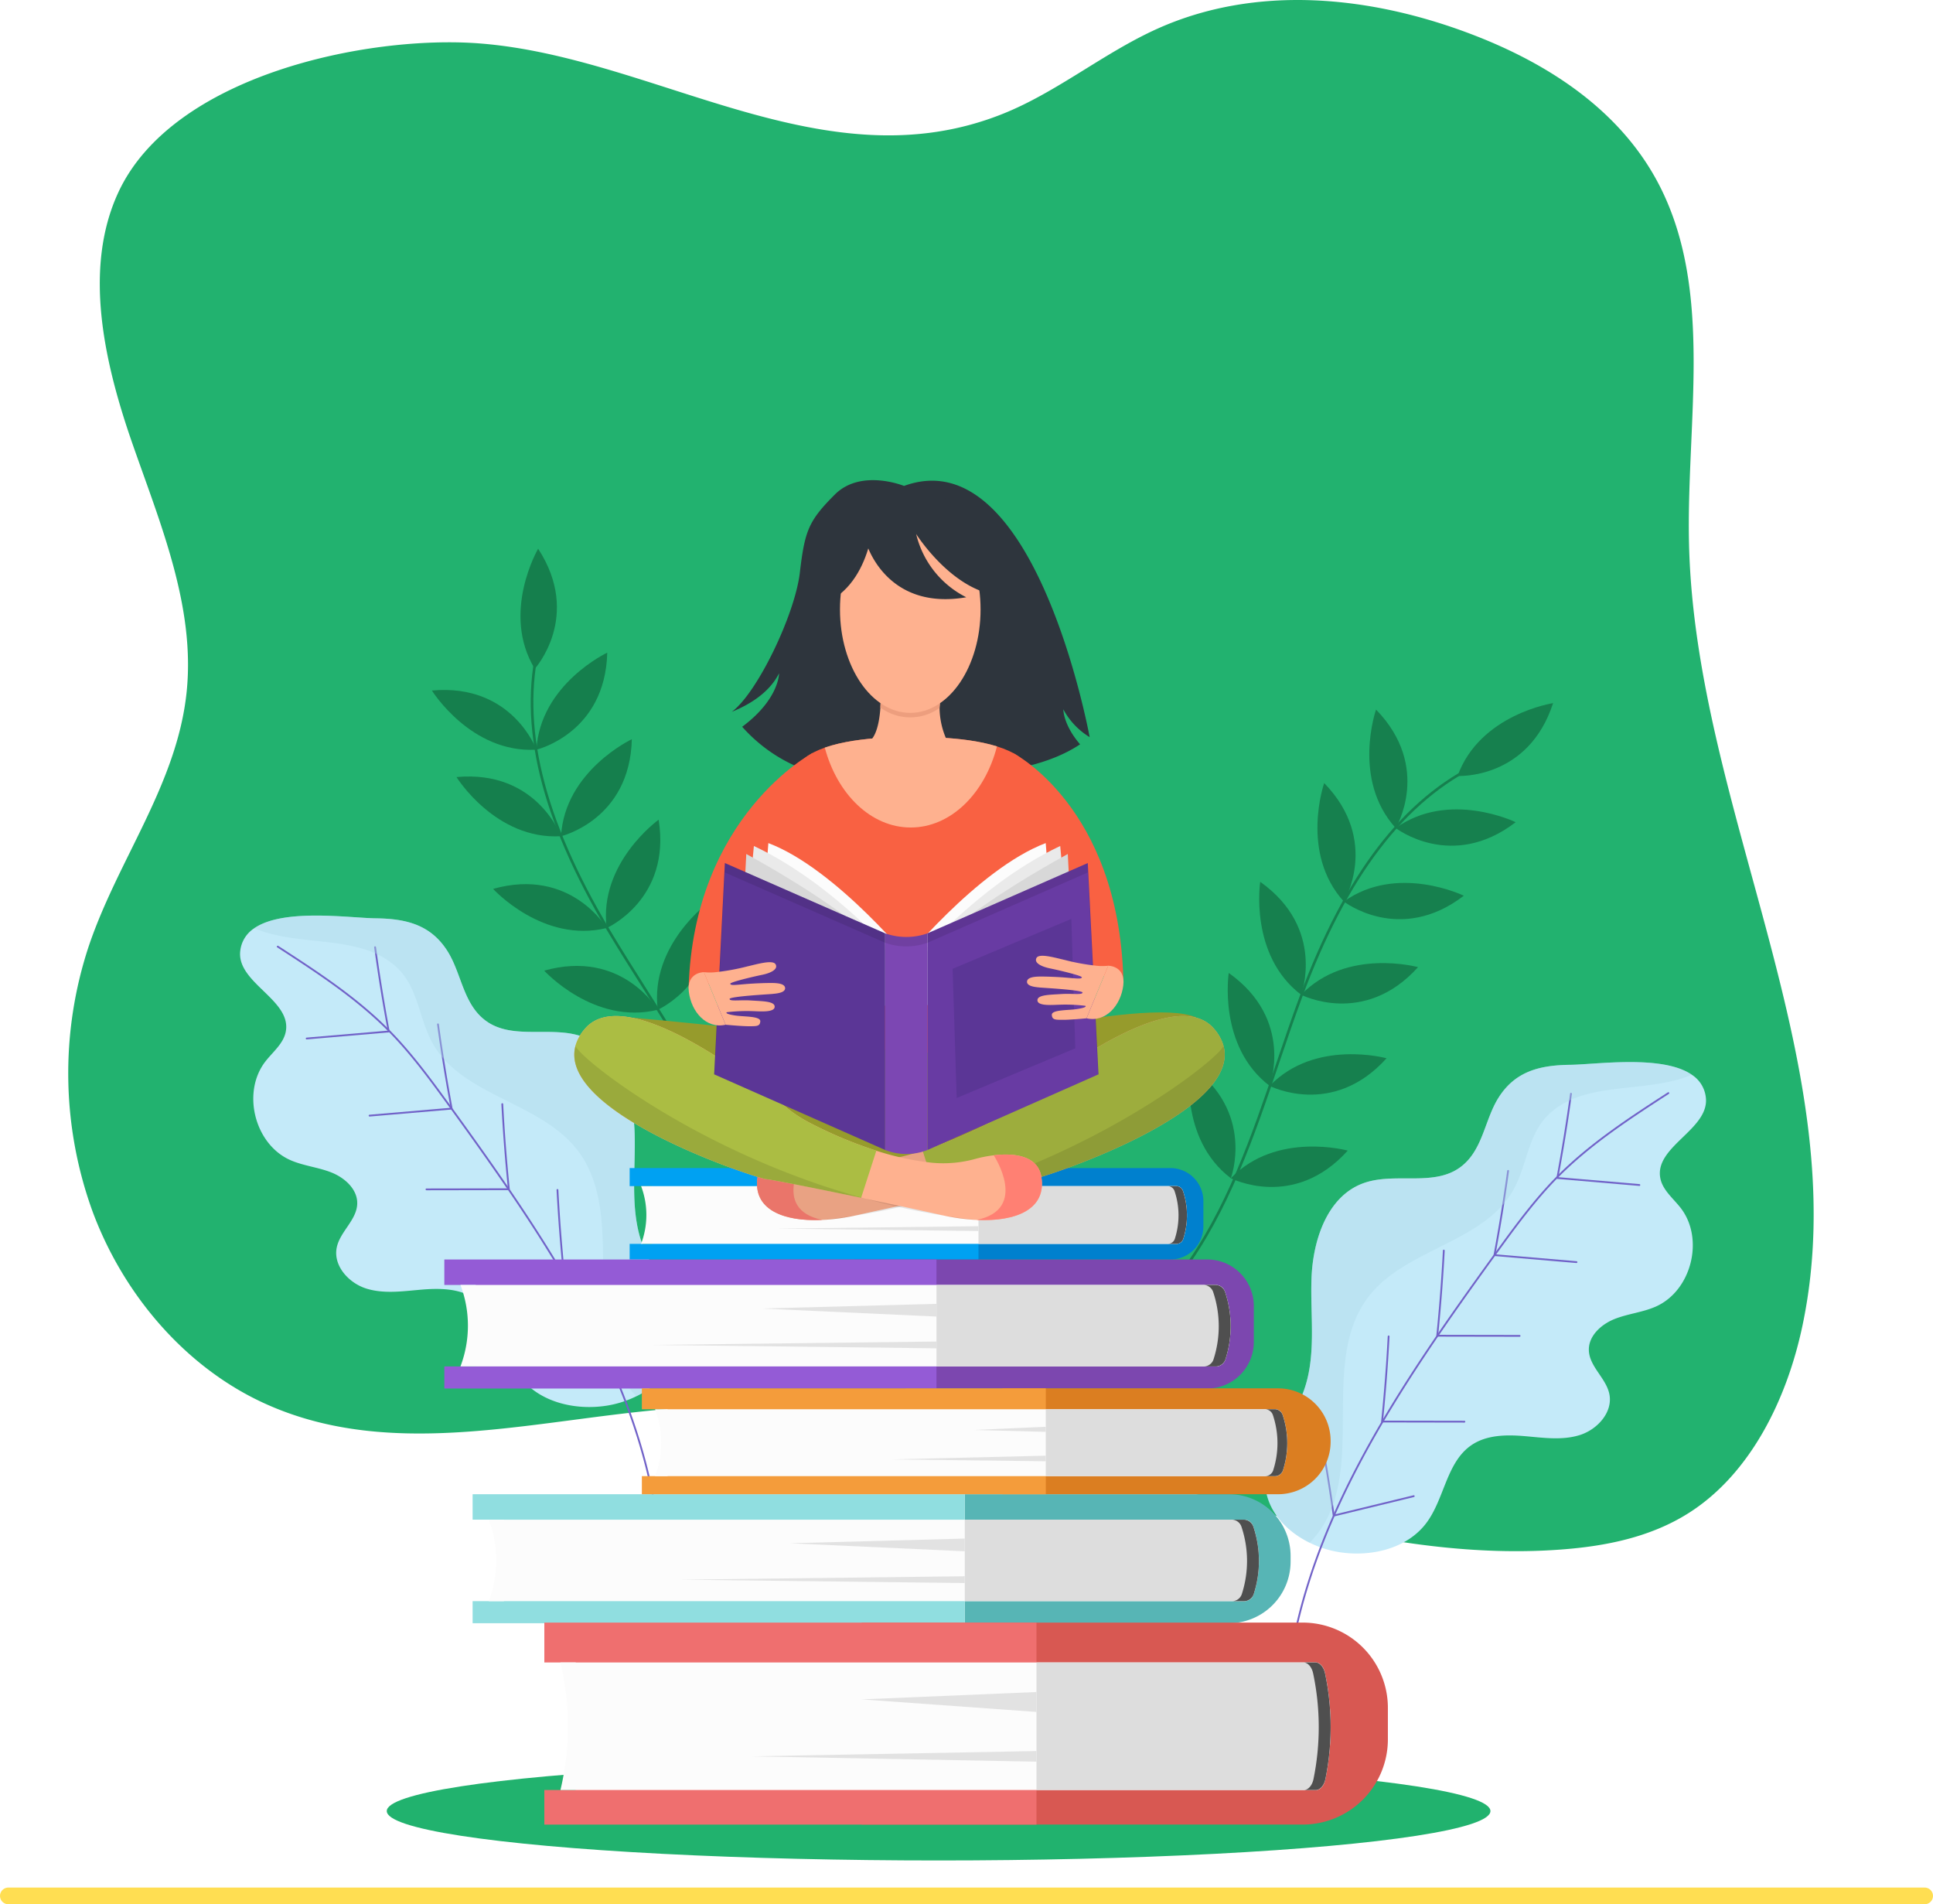 <svg xmlns="http://www.w3.org/2000/svg" width="463" height="456.023" viewBox="0 0 463 456.023">
  <g id="Grupo_14234" data-name="Grupo 14234" transform="translate(-706 -87.803)">
    <path id="Trazado_3185" data-name="Trazado 3185" d="M-9671.922,2850.831h459" transform="translate(10379.922 -2309.004)" fill="none" stroke="#ffde52" stroke-linecap="round" stroke-width="4"/>
    <g id="Grupo_11865" data-name="Grupo 11865" transform="translate(681.397 54.425)">
      <g id="BACKGROUND" transform="translate(-3.993 -4)">
        <path id="Trazado_3230" data-name="Trazado 3230" d="M56.924,83.481c-8.428,18.226-3.4,40.6,3.32,59.931S75.411,182.618,73.3,203.077c-2.281,22.115-16.41,40.054-23.424,60.82a96.839,96.839,0,0,0,.961,63.789c7.562,20.2,22.419,37.043,40.535,45.5,31.865,14.88,67.677,3.321,101.965,1.275,33.278-1.986,66.559,5.287,99.037,14.3,36.29,10.068,73,22.46,110.147,19.693,10.687-.8,21.526-2.949,30.76-8.87,14.412-9.241,23.269-26.754,27.073-44.853,12.962-61.678-25.611-123.3-27.189-186.855-.719-28.975,5.92-60.11-6.837-85.569-9.217-18.4-26.9-29.64-44.736-36.522C357.007,36.3,329.43,33.539,305.568,44.37c-12.649,5.741-23.808,15.055-36.661,20.222-42.843,17.223-83.193-13.561-125.469-16.816C116.8,45.725,69.959,55.292,56.924,83.481Z" fill="#22b26f" opacity="0.996"/>
      </g>
      <g id="OBJECTS">
        <g id="Grupo_11864" data-name="Grupo 11864">
          <g id="Grupo_11846" data-name="Grupo 11846">
            <g id="Grupo_11824" data-name="Grupo 11824">
              <path id="Trazado_3231" data-name="Trazado 3231" d="M176.607,304.579c.309,9.235-1.287,18.858,2.1,27.457,2.864,7.283,9.2,13.577,8.98,21.4-.175,6.333-4.811,11.436-10.634,14.3a25.023,25.023,0,0,1-7.061,2.257c-7.625,1.214-16.264-.807-20.9-6.978-4.355-5.806-4.785-14.5-10.761-18.615-3.641-2.507-8.4-2.556-12.8-2.182s-8.948,1.062-13.169-.255-7.973-5.454-7.111-9.792c.766-3.839,4.795-6.6,4.916-10.514.106-3.447-2.958-6.214-6.161-7.49s-6.732-1.587-9.88-2.982c-8.558-3.8-11.682-16.263-5.929-23.644,1.795-2.3,4.33-4.273,4.861-7.143,1.414-7.621-11.907-11.69-10.9-19.374A7.429,7.429,0,0,1,85.5,255.67c7.023-4.842,22.914-2.451,29.1-2.377,7.247.088,13.185,1.489,17.223,7.916,3.4,5.423,3.736,12.832,9.351,16.764,6.447,4.516,15.619.986,23.014,3.682C172.866,284.819,176.3,295.347,176.607,304.579Z" fill="#c4eaf9"/>
              <g id="Grupo_11818" data-name="Grupo 11818">
                <path id="Trazado_3232" data-name="Trazado 3232" d="M182.171,398.4l-.029.006a.215.215,0,0,1-.244-.183c-5.172-36.075-25.637-66.622-49.853-99.979-4.205-5.793-8.972-12.359-14.466-17.917-7.848-7.939-17.365-14.108-26.569-20.074a.216.216,0,1,1,.235-.363c9.223,5.979,18.761,12.161,26.641,20.134,5.517,5.581,10.294,12.161,14.509,17.966,24.25,33.4,44.745,64,49.93,100.172A.216.216,0,0,1,182.171,398.4Z" fill="#7162c8"/>
              </g>
              <g id="Grupo_11819" data-name="Grupo 11819">
                <path id="Trazado_3233" data-name="Trazado 3233" d="M117.777,280.6a.141.141,0,0,1-.041.007l-19.657,1.682a.215.215,0,1,1-.037-.429l19.42-1.662c-1.237-6.6-2.324-13.309-3.23-19.952a.219.219,0,0,1,.185-.243.216.216,0,0,1,.243.185c.916,6.714,2.016,13.5,3.27,20.164a.218.218,0,0,1-.04.171A.216.216,0,0,1,117.777,280.6Z" fill="#7162c8"/>
              </g>
              <g id="Grupo_11820" data-name="Grupo 11820">
                <path id="Trazado_3234" data-name="Trazado 3234" d="M132.843,299.07a.2.2,0,0,1-.041.008l-19.657,1.681a.215.215,0,1,1-.037-.429l19.419-1.662c-1.235-6.591-2.321-13.3-3.229-19.951a.219.219,0,0,1,.185-.244.216.216,0,0,1,.243.185c.917,6.721,2.017,13.506,3.27,20.165a.218.218,0,0,1-.041.171A.211.211,0,0,1,132.843,299.07Z" fill="#7162c8"/>
              </g>
              <g id="Grupo_11821" data-name="Grupo 11821">
                <path id="Trazado_3235" data-name="Trazado 3235" d="M146.547,318.377a.234.234,0,0,1-.059.008l-19.73.036a.216.216,0,1,1,0-.432l19.49-.035c-.682-6.678-1.2-13.456-1.553-20.152a.216.216,0,0,1,.432-.022c.352,6.768.882,13.62,1.575,20.367a.221.221,0,0,1-.054.167A.225.225,0,0,1,146.547,318.377Z" fill="#7162c8"/>
              </g>
              <g id="Grupo_11822" data-name="Grupo 11822">
                <path id="Trazado_3236" data-name="Trazado 3236" d="M159.763,338.927a.2.2,0,0,1-.059.009l-19.729.036a.216.216,0,1,1,0-.433l19.49-.034c-.681-6.678-1.2-13.456-1.553-20.152a.216.216,0,0,1,.432-.022c.353,6.767.882,13.62,1.575,20.367a.219.219,0,0,1-.054.166A.209.209,0,0,1,159.763,338.927Z" fill="#7162c8"/>
              </g>
              <g id="Grupo_11823" data-name="Grupo 11823">
                <path id="Trazado_3237" data-name="Trazado 3237" d="M171.345,361.458a.216.216,0,0,1-.11,0L152.064,356.8a.216.216,0,0,1,.1-.42l18.939,4.6c.925-6.643,2.03-13.352,3.284-19.942a.216.216,0,1,1,.424.08c-1.267,6.662-2.382,13.445-3.313,20.158a.214.214,0,0,1-.092.149A.225.225,0,0,1,171.345,361.458Z" fill="#7162c8"/>
              </g>
              <path id="Trazado_3238" data-name="Trazado 3238" d="M176.607,304.579c.309,9.235-1.287,18.858,2.1,27.457,2.864,7.283,9.2,13.577,8.98,21.4-.175,6.333-4.811,11.436-10.634,14.3A20.516,20.516,0,0,1,175.488,366c-12.488-15.544-.405-41.472-12.607-57.241-8.915-11.517-27.628-12.863-34.688-25.6-3.114-5.613-3.446-12.776-7.87-17.426-8.58-9.022-23.693-5.3-34.821-10.057,7.023-4.842,22.914-2.451,29.1-2.377,7.247.088,13.185,1.489,17.223,7.916,3.4,5.423,3.736,12.832,9.351,16.764,6.447,4.516,15.619.986,23.014,3.682C172.866,284.819,176.3,295.347,176.607,304.579Z" fill="#acdbea" opacity="0.4"/>
            </g>
            <g id="Grupo_11831" data-name="Grupo 11831">
              <path id="Trazado_3239" data-name="Trazado 3239" d="M338.734,339.661c-.31,9.236,1.286,18.858-2.1,27.457-2.864,7.283-9.2,13.577-8.98,21.4.174,6.333,4.81,11.435,10.634,14.3a24.981,24.981,0,0,0,7.061,2.257c7.625,1.214,16.264-.807,20.9-6.978,4.355-5.806,4.784-14.5,10.761-18.615,3.64-2.507,8.4-2.556,12.8-2.182s8.948,1.062,13.169-.255,7.972-5.454,7.111-9.792c-.767-3.839-4.8-6.6-4.917-10.513-.105-3.448,2.958-6.215,6.161-7.49s6.733-1.588,9.88-2.983c8.559-3.8,11.683-16.263,5.929-23.644-1.794-2.3-4.329-4.273-4.861-7.142-1.413-7.622,11.907-11.691,10.9-19.375a7.423,7.423,0,0,0-3.351-5.355c-7.023-4.842-22.913-2.451-29.1-2.377-7.247.088-13.185,1.489-17.223,7.916-3.4,5.423-3.736,12.832-9.352,16.764-6.447,4.516-15.619.987-23.014,3.682C342.474,319.9,339.038,330.429,338.734,339.661Z" fill="#c4eaf9"/>
              <g id="Grupo_11825" data-name="Grupo 11825">
                <path id="Trazado_3240" data-name="Trazado 3240" d="M333.169,433.481l.029.006a.216.216,0,0,0,.245-.183c5.171-36.075,25.637-66.622,49.852-99.979,4.206-5.793,8.973-12.358,14.466-17.917,7.848-7.939,17.366-14.108,26.57-20.074a.216.216,0,0,0-.235-.363c-9.224,5.979-18.761,12.161-26.642,20.134-5.517,5.581-10.294,12.161-14.508,17.967-24.25,33.4-44.745,64-49.93,100.171A.215.215,0,0,0,333.169,433.481Z" fill="#7162c8"/>
              </g>
              <g id="Grupo_11826" data-name="Grupo 11826">
                <path id="Trazado_3241" data-name="Trazado 3241" d="M397.563,315.685a.2.2,0,0,0,.041.008l19.658,1.682a.216.216,0,0,0,.037-.43l-19.42-1.662c1.237-6.6,2.323-13.309,3.229-19.952a.219.219,0,0,0-.185-.243.216.216,0,0,0-.243.185c-.916,6.714-2.016,13.5-3.269,20.165a.216.216,0,0,0,.152.247Z" fill="#7162c8"/>
              </g>
              <g id="Grupo_11827" data-name="Grupo 11827">
                <path id="Trazado_3242" data-name="Trazado 3242" d="M382.5,334.153a.186.186,0,0,0,.041.007l19.657,1.682a.216.216,0,0,0,.037-.43l-19.42-1.662c1.236-6.591,2.322-13.3,3.23-19.951a.217.217,0,0,0-.429-.059c-.917,6.721-2.017,13.506-3.269,20.165a.215.215,0,0,0,.153.248Z" fill="#7162c8"/>
              </g>
              <g id="Grupo_11828" data-name="Grupo 11828">
                <path id="Trazado_3243" data-name="Trazado 3243" d="M368.794,353.459a.2.2,0,0,0,.059.009l19.729.035a.216.216,0,1,0,0-.432l-19.491-.035c.682-6.678,1.2-13.456,1.553-20.151a.216.216,0,1,0-.431-.023c-.353,6.768-.882,13.62-1.576,20.368a.217.217,0,0,0,.156.229Z" fill="#7162c8"/>
              </g>
              <g id="Grupo_11829" data-name="Grupo 11829">
                <path id="Trazado_3244" data-name="Trazado 3244" d="M355.578,374.01a.233.233,0,0,0,.059.008l19.729.036a.216.216,0,0,0,0-.432l-19.491-.035c.682-6.678,1.2-13.456,1.553-20.152a.216.216,0,1,0-.431-.022c-.353,6.767-.883,13.62-1.576,20.367a.218.218,0,0,0,.055.167A.215.215,0,0,0,355.578,374.01Z" fill="#7162c8"/>
              </g>
              <g id="Grupo_11830" data-name="Grupo 11830">
                <path id="Trazado_3245" data-name="Trazado 3245" d="M343.995,396.54a.206.206,0,0,0,.11,0l19.172-4.657a.216.216,0,0,0,.159-.261.214.214,0,0,0-.261-.158l-18.94,4.6c-.925-6.644-2.029-13.352-3.284-19.943a.215.215,0,0,0-.252-.172.217.217,0,0,0-.172.253c1.268,6.662,2.383,13.444,3.314,20.158a.211.211,0,0,0,.092.148A.207.207,0,0,0,343.995,396.54Z" fill="#7162c8"/>
              </g>
              <path id="Trazado_3246" data-name="Trazado 3246" d="M338.734,339.661c-.31,9.236,1.286,18.858-2.1,27.457-2.864,7.283-9.2,13.577-8.98,21.4.174,6.333,4.81,11.435,10.634,14.3a20.526,20.526,0,0,0,1.562-1.741c12.487-15.543.4-41.472,12.606-57.241,8.916-11.517,27.629-12.863,34.689-25.6,3.114-5.613,3.446-12.776,7.87-17.426,8.579-9.022,23.693-5.3,34.82-10.057-7.023-4.842-22.913-2.451-29.1-2.377-7.247.088-13.185,1.489-17.223,7.916-3.4,5.423-3.736,12.832-9.352,16.764-6.447,4.516-15.619.987-23.014,3.682C342.474,319.9,339.038,330.429,338.734,339.661Z" fill="#acdbea" opacity="0.4"/>
            </g>
            <g id="Grupo_11838" data-name="Grupo 11838" opacity="0.5">
              <g id="Grupo_11832" data-name="Grupo 11832">
                <path id="Trazado_3247" data-name="Trazado 3247" d="M307.864,338.379l-.508-.377c11.015-14.837,17.105-32.791,23-50.156,1.77-5.215,3.6-10.607,5.533-15.829,10.823-29.223,24.881-47.568,42.98-56.084l.268.572c-17.94,8.442-31.893,26.672-42.655,55.732-1.931,5.213-3.759,10.6-5.527,15.812C325.044,305.46,318.938,323.463,307.864,338.379Z" fill="#0a4d2e"/>
              </g>
              <path id="Trazado_3248" data-name="Trazado 3248" d="M396.609,201.759s-17.55,2.661-22.883,17.439C373.726,219.2,390.64,220.166,396.609,201.759Z" fill="#0a4d2e"/>
              <g id="Grupo_11833" data-name="Grupo 11833">
                <path id="Trazado_3249" data-name="Trazado 3249" d="M354.2,203.3s-5.856,16.757,4.712,28.382C358.912,231.678,367.678,217.181,354.2,203.3Z" fill="#0a4d2e"/>
                <path id="Trazado_3250" data-name="Trazado 3250" d="M387.647,230.273s-15.968-7.75-28.735,1.4C358.912,231.678,372.3,242.059,387.647,230.273Z" fill="#0a4d2e"/>
              </g>
              <g id="Grupo_11834" data-name="Grupo 11834">
                <path id="Trazado_3251" data-name="Trazado 3251" d="M341.778,220.9s-5.856,16.757,4.712,28.382C346.49,249.283,355.257,234.786,341.778,220.9Z" fill="#0a4d2e"/>
                <path id="Trazado_3252" data-name="Trazado 3252" d="M375.226,247.878s-15.969-7.751-28.736,1.4C346.49,249.283,359.878,259.664,375.226,247.878Z" fill="#0a4d2e"/>
              </g>
              <g id="Grupo_11835" data-name="Grupo 11835">
                <path id="Trazado_3253" data-name="Trazado 3253" d="M326.457,244.554s-2.7,17.543,9.8,27.048C336.26,271.6,342.239,255.751,326.457,244.554Z" fill="#0a4d2e"/>
                <path id="Trazado_3254" data-name="Trazado 3254" d="M364.259,264.987s-17.113-4.713-28,6.615C336.26,271.6,351.316,279.371,364.259,264.987Z" fill="#0a4d2e"/>
              </g>
              <g id="Grupo_11836" data-name="Grupo 11836">
                <path id="Trazado_3255" data-name="Trazado 3255" d="M318.916,266.375s-2.7,17.543,9.8,27.048C328.719,293.423,334.7,277.572,318.916,266.375Z" fill="#0a4d2e"/>
                <path id="Trazado_3256" data-name="Trazado 3256" d="M356.718,286.807s-17.113-4.712-28,6.616C328.719,293.423,343.775,301.192,356.718,286.807Z" fill="#0a4d2e"/>
              </g>
              <g id="Grupo_11837" data-name="Grupo 11837">
                <path id="Trazado_3257" data-name="Trazado 3257" d="M309.619,288.488s-2.706,17.543,9.8,27.048C319.422,315.536,325.4,299.684,309.619,288.488Z" fill="#0a4d2e"/>
                <path id="Trazado_3258" data-name="Trazado 3258" d="M347.421,308.92s-17.114-4.712-28,6.616C319.422,315.536,334.477,323.3,347.421,308.92Z" fill="#0a4d2e"/>
              </g>
            </g>
            <g id="Grupo_11845" data-name="Grupo 11845">
              <g id="Grupo_11839" data-name="Grupo 11839">
                <path id="Trazado_3259" data-name="Trazado 3259" d="M204.021,319.665l-.611.158c-4.622-17.891-14.762-33.911-24.57-49.4-2.945-4.653-5.99-9.464-8.838-14.25-15.932-26.781-21.37-49.245-16.623-68.675l.614.15c-4.706,19.261.708,41.57,16.553,68.2,2.843,4.777,5.886,9.585,8.829,14.235C189.208,285.615,199.376,301.678,204.021,319.665Z" fill="#157f4d"/>
              </g>
              <path id="Trazado_3260" data-name="Trazado 3260" d="M153.5,164.783s-8.957,15.324-.811,28.758C152.691,193.541,164.072,180.992,153.5,164.783Z" fill="#157f4d"/>
              <g id="Grupo_11840" data-name="Grupo 11840">
                <path id="Trazado_3261" data-name="Trazado 3261" d="M128.051,198.74s9.356,15.085,25.04,14.168C153.091,212.908,147.321,196.979,128.051,198.74Z" fill="#157f4d"/>
                <path id="Trazado_3262" data-name="Trazado 3262" d="M170.054,189.671s-16.064,7.553-16.963,23.237C153.091,212.908,169.579,209.016,170.054,189.671Z" fill="#157f4d"/>
              </g>
              <g id="Grupo_11841" data-name="Grupo 11841">
                <path id="Trazado_3263" data-name="Trazado 3263" d="M133.942,219.465s9.356,15.085,25.039,14.168C158.981,233.633,153.212,217.7,133.942,219.465Z" fill="#157f4d"/>
                <path id="Trazado_3264" data-name="Trazado 3264" d="M175.944,210.4s-16.063,7.553-16.963,23.237C158.981,233.633,175.47,229.741,175.944,210.4Z" fill="#157f4d"/>
              </g>
              <g id="Grupo_11842" data-name="Grupo 11842">
                <path id="Trazado_3265" data-name="Trazado 3265" d="M142.715,246.246s11.947,13.128,27.2,9.37C169.917,255.616,161.342,241,142.715,246.246Z" fill="#157f4d"/>
                <path id="Trazado_3266" data-name="Trazado 3266" d="M182.363,229.677s-14.419,10.353-12.446,25.939C169.917,255.616,185.42,248.785,182.363,229.677Z" fill="#157f4d"/>
              </g>
              <g id="Grupo_11843" data-name="Grupo 11843">
                <path id="Trazado_3267" data-name="Trazado 3267" d="M154.952,265.824s11.947,13.127,27.2,9.369C182.153,275.193,173.579,260.582,154.952,265.824Z" fill="#157f4d"/>
                <path id="Trazado_3268" data-name="Trazado 3268" d="M194.6,249.255s-14.419,10.352-12.447,25.938C182.153,275.193,197.657,268.362,194.6,249.255Z" fill="#157f4d"/>
              </g>
              <g id="Grupo_11844" data-name="Grupo 11844">
                <path id="Trazado_3269" data-name="Trazado 3269" d="M166.312,286.951s11.948,13.127,27.2,9.369C193.514,296.32,184.939,281.709,166.312,286.951Z" fill="#157f4d"/>
                <path id="Trazado_3270" data-name="Trazado 3270" d="M205.96,270.382s-14.419,10.352-12.446,25.938C193.514,296.32,209.017,289.489,205.96,270.382Z" fill="#157f4d"/>
              </g>
            </g>
          </g>
          <g id="Grupo_11863" data-name="Grupo 11863">
            <ellipse id="Elipse_550" data-name="Elipse 550" cx="132.177" cy="11.829" rx="132.177" ry="11.829" transform="translate(117.244 455.256)" fill="#21b26e"/>
            <g id="Grupo_11862" data-name="Grupo 11862">
              <g id="Grupo_11852" data-name="Grupo 11852">
                <g id="Grupo_11847" data-name="Grupo 11847">
                  <path id="Rectángulo_3126" data-name="Rectángulo 3126" d="M0,0H75.647a7.9,7.9,0,0,1,7.9,7.9v6.094a7.9,7.9,0,0,1-7.9,7.9H0a0,0,0,0,1,0,0V0A0,0,0,0,1,0,0Z" transform="translate(229.292 313.1)" fill="#0080ce"/>
                  <path id="Trazado_3271" data-name="Trazado 3271" d="M258.968,313.1V335H175.42v-3.745h5.328v-13.83H175.42V313.1Z" fill="#00a1f2"/>
                  <path id="Trazado_3272" data-name="Trazado 3272" d="M306.434,331.251H178.157a19.507,19.507,0,0,0,0-13.83h128.22a1.639,1.639,0,0,1,1.567,1.158,18.281,18.281,0,0,1,.036,11.58A1.634,1.634,0,0,1,306.434,331.251Z" fill="#fcfcfc"/>
                  <path id="Trazado_3273" data-name="Trazado 3273" d="M306.354,331.251H258.968v-13.83h47.325a1.751,1.751,0,0,1,1.676,1.238,18.274,18.274,0,0,1,.037,11.424A1.742,1.742,0,0,1,306.354,331.251Z" fill="#ddd"/>
                  <path id="Trazado_3274" data-name="Trazado 3274" d="M307.969,318.659a1.751,1.751,0,0,0-1.676-1.238h-2.017a1.751,1.751,0,0,1,1.676,1.238,18.274,18.274,0,0,1,.037,11.424,1.741,1.741,0,0,1-1.652,1.168h2.017a1.742,1.742,0,0,0,1.652-1.168A18.274,18.274,0,0,0,307.969,318.659Z" fill="#4f4f4f"/>
                  <path id="Trazado_3275" data-name="Trazado 3275" d="M258.968,327.024l-48.306.576,48.306.576Z" fill="#e2e2e2"/>
                  <path id="Trazado_3276" data-name="Trazado 3276" d="M258.968,320.626l-29.676.8,29.676,1.363Z" fill="#e2e2e2"/>
                </g>
                <g id="Grupo_11848" data-name="Grupo 11848">
                  <path id="Rectángulo_3127" data-name="Rectángulo 3127" d="M0,0H63.27A14.773,14.773,0,0,1,78.042,14.773V16.12A14.772,14.772,0,0,1,63.27,30.893H0a0,0,0,0,1,0,0V0A0,0,0,0,1,0,0Z" transform="translate(255.689 391.21)" fill="#57b5b5"/>
                  <path id="Trazado_3277" data-name="Trazado 3277" d="M255.689,391.21V422.1H137.808v-5.284h7.517V397.3h-7.517V391.21Z" fill="#90dee0"/>
                  <path id="Trazado_3278" data-name="Trazado 3278" d="M322.661,416.818H141.669a27.527,27.527,0,0,0,0-19.514H322.58a2.314,2.314,0,0,1,2.211,1.634,25.793,25.793,0,0,1,.05,16.34A2.306,2.306,0,0,1,322.661,416.818Z" fill="#fcfcfc"/>
                  <path id="Trazado_3279" data-name="Trazado 3279" d="M322.547,416.818H255.689V397.3h66.773a2.47,2.47,0,0,1,2.364,1.748,25.771,25.771,0,0,1,.052,16.118A2.458,2.458,0,0,1,322.547,416.818Z" fill="#ddd"/>
                  <path id="Trazado_3280" data-name="Trazado 3280" d="M324.826,399.052a2.47,2.47,0,0,0-2.365-1.748h-2.845a2.47,2.47,0,0,1,2.364,1.748,25.778,25.778,0,0,1,.053,16.118,2.459,2.459,0,0,1-2.331,1.648h2.845a2.458,2.458,0,0,0,2.331-1.648A25.771,25.771,0,0,0,324.826,399.052Z" fill="#4f4f4f"/>
                  <path id="Trazado_3281" data-name="Trazado 3281" d="M255.689,410.854l-68.157.813,68.157.813Z" fill="#e2e2e2"/>
                  <path id="Trazado_3282" data-name="Trazado 3282" d="M255.689,401.827l-41.871,1.126,41.871,1.923Z" fill="#e2e2e2"/>
                </g>
                <g id="Grupo_11849" data-name="Grupo 11849">
                  <path id="Rectángulo_3128" data-name="Rectángulo 3128" d="M0,0H106.734a11.147,11.147,0,0,1,11.147,11.147v8.6a11.147,11.147,0,0,1-11.147,11.147H0a0,0,0,0,1,0,0V0A0,0,0,0,1,0,0Z" transform="translate(207.042 334.995)" fill="#7c47af"/>
                  <path id="Trazado_3283" data-name="Trazado 3283" d="M248.913,335v30.893H131.032V360.6h7.517V341.091h-7.517V335Z" fill="#945bd6"/>
                  <path id="Trazado_3284" data-name="Trazado 3284" d="M315.885,360.605H134.893a27.527,27.527,0,0,0,0-19.514H315.8a2.314,2.314,0,0,1,2.211,1.634,25.8,25.8,0,0,1,.05,16.34A2.306,2.306,0,0,1,315.885,360.605Z" fill="#fcfcfc"/>
                  <path id="Trazado_3285" data-name="Trazado 3285" d="M315.771,360.605H248.913V341.091h66.772a2.47,2.47,0,0,1,2.365,1.748,25.785,25.785,0,0,1,.052,16.118A2.458,2.458,0,0,1,315.771,360.605Z" fill="#ddd"/>
                  <path id="Trazado_3286" data-name="Trazado 3286" d="M318.05,342.839a2.47,2.47,0,0,0-2.365-1.748H312.84a2.47,2.47,0,0,1,2.364,1.748,25.771,25.771,0,0,1,.052,16.118,2.457,2.457,0,0,1-2.331,1.648h2.846a2.458,2.458,0,0,0,2.331-1.648A25.785,25.785,0,0,0,318.05,342.839Z" fill="#4f4f4f"/>
                  <path id="Trazado_3287" data-name="Trazado 3287" d="M248.913,354.641l-68.157.813,68.157.813Z" fill="#e2e2e2"/>
                  <path id="Trazado_3288" data-name="Trazado 3288" d="M248.913,345.614l-41.871,1.126,41.871,1.923Z" fill="#e2e2e2"/>
                </g>
                <g id="Grupo_11850" data-name="Grupo 11850">
                  <path id="Rectángulo_3129" data-name="Rectángulo 3129" d="M0,0H105.627a20.414,20.414,0,0,1,20.414,20.414v7.541A20.414,20.414,0,0,1,105.627,48.37H0a0,0,0,0,1,0,0V0A0,0,0,0,1,0,0Z" transform="translate(230.993 421.949)" fill="#d85852"/>
                  <path id="Trazado_3289" data-name="Trazado 3289" d="M272.864,421.951v48.37H154.983v-8.273H162.5V431.495h-7.517v-9.543Z" fill="#ef6f6f"/>
                  <path id="Trazado_3290" data-name="Trazado 3290" d="M339.835,462.048H158.844a66.181,66.181,0,0,0,0-30.553H339.755c1.015,0,1.914,1.039,2.211,2.557a62.284,62.284,0,0,1,.05,25.584C341.7,461.084,340.814,462.048,339.835,462.048Z" fill="#fcfcfc"/>
                  <path id="Trazado_3291" data-name="Trazado 3291" d="M339.722,462.048H272.864V431.495h66.772c1.085,0,2.05,1.109,2.364,2.735a62.266,62.266,0,0,1,.053,25.238C341.715,461.019,340.769,462.048,339.722,462.048Z" fill="#ddd"/>
                  <path id="Trazado_3292" data-name="Trazado 3292" d="M342,434.231c-.314-1.627-1.279-2.736-2.364-2.736h-2.845c1.085,0,2.05,1.109,2.364,2.736a62.243,62.243,0,0,1,.052,25.237c-.337,1.551-1.284,2.58-2.331,2.58h2.846c1.047,0,1.993-1.029,2.331-2.58A62.261,62.261,0,0,0,342,434.231Z" fill="#4f4f4f"/>
                  <path id="Trazado_3293" data-name="Trazado 3293" d="M272.864,452.71l-68.157,1.273,68.157,1.273Z" fill="#e2e2e2"/>
                  <path id="Trazado_3294" data-name="Trazado 3294" d="M272.864,438.576l-41.871,1.763,41.871,3.01Z" fill="#e2e2e2"/>
                </g>
                <g id="Grupo_11851" data-name="Grupo 11851">
                  <path id="Rectángulo_3130" data-name="Rectángulo 3130" d="M0,0H66.035A12.585,12.585,0,0,1,78.62,12.585v.186A12.585,12.585,0,0,1,66.035,25.357H0a0,0,0,0,1,0,0V0A0,0,0,0,1,0,0Z" transform="translate(264.7 365.853)" fill="#db7e21"/>
                  <path id="Trazado_3295" data-name="Trazado 3295" d="M275.1,365.854V391.21H178.345v-4.337h6.17V370.857h-6.17v-5Z" fill="#f49c3b"/>
                  <path id="Trazado_3296" data-name="Trazado 3296" d="M330.064,386.873H181.515a22.6,22.6,0,0,0,0-16.016H330a1.9,1.9,0,0,1,1.814,1.341,21.167,21.167,0,0,1,.041,13.41A1.892,1.892,0,0,1,330.064,386.873Z" fill="#fcfcfc"/>
                  <path id="Trazado_3297" data-name="Trazado 3297" d="M329.97,386.873H275.1V370.857h54.8a2.027,2.027,0,0,1,1.941,1.434,21.153,21.153,0,0,1,.042,13.229A2.018,2.018,0,0,1,329.97,386.873Z" fill="#ddd"/>
                  <path id="Trazado_3298" data-name="Trazado 3298" d="M331.841,372.291a2.027,2.027,0,0,0-1.941-1.434h-2.335a2.026,2.026,0,0,1,1.94,1.434,21.146,21.146,0,0,1,.043,13.229,2.018,2.018,0,0,1-1.913,1.353h2.335a2.02,2.02,0,0,0,1.914-1.353A21.16,21.16,0,0,0,331.841,372.291Z" fill="#4f4f4f"/>
                  <path id="Trazado_3299" data-name="Trazado 3299" d="M275.1,381.978l-36.9.894,36.9.44Z" fill="#e2e2e2"/>
                  <path id="Trazado_3300" data-name="Trazado 3300" d="M275.1,375.052l-17.183.768,17.183.452Z" fill="#e2e2e2"/>
                </g>
              </g>
              <g id="Grupo_11861" data-name="Grupo 11861">
                <path id="Trazado_3301" data-name="Trazado 3301" d="M279.294,203.242c0,.175.048,3.782,4.014,8.385-14.761,9.9-41.617,6.918-41.617,6.918-21.486,5.242-34.188-5.33-39.318-11.122,8.752-6.511,8.832-12.591,8.832-12.8-2.41,4.795-7.388,7.635-11.314,9.215,6.136-4.532,15.128-23.353,16.293-33.318,1.18-10.061,2.09-12.415,8.369-18.7s16.588-2.075,16.588-2.075C272.361,138.32,285.43,208.97,285.6,209.9A17.352,17.352,0,0,1,279.294,203.242Z" fill="#2e353d"/>
                <g id="Grupo_11860" data-name="Grupo 11860">
                  <path id="Trazado_3302" data-name="Trazado 3302" d="M267.236,213.7s25.254,12.757,26.431,54.076l-17.56-2.492S266.8,226.255,267.236,213.7Z" fill="#f96142"/>
                  <path id="Trazado_3303" data-name="Trazado 3303" d="M219.244,213.7s-28.528,15.05-29.706,56.37l20.836-4.786S219.683,226.255,219.244,213.7Z" fill="#f96142"/>
                  <path id="Trazado_3304" data-name="Trazado 3304" d="M269.162,253.536c-7.178,8.588-6.382,31.38-6.382,31.38l-19.548,1.653-19.548-1.653s.8-22.792-6.382-31.38-4.791-25.433-2.4-35.009c.725-2.895,3.6-4.827,7.254-6.109,8.446-2.966,21.074-2.484,21.074-2.484s11.756-.446,20.166,2.185c4.081,1.272,7.377,3.275,8.157,6.408C273.953,228.1,276.346,244.949,269.162,253.536Z" fill="#f96142"/>
                  <path id="Trazado_3305" data-name="Trazado 3305" d="M175.351,277.027s53.016,4.459,67.385,9.414c0,0,55.989-14.865,68.376-9.414,0,0-31.215,38.647-67.88,35.674S179.315,292.386,175.351,277.027Z" fill="#969b2c"/>
                  <g id="Grupo_11853" data-name="Grupo 11853">
                    <path id="Trazado_3306" data-name="Trazado 3306" d="M271.971,315.764c-1.313.1-11.787,2.18-22.737,4.461-6.945,1.445-14.088,2.971-19.213,4.127a48.768,48.768,0,0,1-8.441,1.171c-9.535.451-16.795-2.606-15.507-10.337.862-5.166,6.636-5.708,11.4-5.14a30.358,30.358,0,0,1,4.3.831,28.927,28.927,0,0,0,10.311.968,66.1,66.1,0,0,0,13.505-2.9,103.307,103.307,0,0,0,16-6.7,32.332,32.332,0,0,0,5.536-3.64c8.247-6.743,38.614-30.224,48.286-18.848a10.6,10.6,0,0,1,2.18,3.837C322.513,299.932,273.958,315.607,271.971,315.764Z" fill="#e9a283"/>
                    <path id="Trazado_3307" data-name="Trazado 3307" d="M271.971,315.764c-1.313.1-11.787,2.18-22.737,4.461l-3.645-11.279a103.307,103.307,0,0,0,16-6.7,32.332,32.332,0,0,0,5.536-3.64c8.247-6.743,38.614-30.224,48.286-18.848C330.391,297.387,274.115,315.6,271.971,315.764Z" fill="#9dad3d"/>
                    <path id="Trazado_3308" data-name="Trazado 3308" d="M221.58,325.523c-9.535.451-16.795-2.606-15.507-10.337.862-5.166,6.636-5.708,11.4-5.14C217.469,310.046,208.932,322.947,221.58,325.523Z" fill="#ea756a"/>
                    <path id="Trazado_3309" data-name="Trazado 3309" d="M271.971,315.764c-1.313.1-11.787,2.18-22.737,4.461-6.945,1.445-14.088,2.971-19.213,4.127a48.768,48.768,0,0,1-8.441,1.171c56.25-6.053,98.171-40.855,96.006-41.93C322.513,299.932,273.958,315.607,271.971,315.764Z" opacity="0.1"/>
                  </g>
                  <g id="Grupo_11854" data-name="Grupo 11854">
                    <path id="Trazado_3310" data-name="Trazado 3310" d="M208.127,315.764c1.313.1,11.786,2.18,22.737,4.461,6.945,1.445,14.088,2.971,19.213,4.127a48.77,48.77,0,0,0,8.44,1.171c9.536.451,16.8-2.606,15.508-10.337-.862-5.166-6.636-5.708-11.4-5.14a30.329,30.329,0,0,0-4.3.831,28.927,28.927,0,0,1-10.311.968,66.126,66.126,0,0,1-13.506-2.9,103.329,103.329,0,0,1-15.994-6.7,32.331,32.331,0,0,1-5.536-3.64c-8.248-6.743-38.614-30.224-48.286-18.848a10.6,10.6,0,0,0-2.18,3.837C157.584,299.932,206.14,315.607,208.127,315.764Z" fill="#feb18f"/>
                    <path id="Trazado_3311" data-name="Trazado 3311" d="M208.127,315.764c1.313.1,11.786,2.18,22.737,4.461l3.644-11.279a103.329,103.329,0,0,1-15.994-6.7,32.331,32.331,0,0,1-5.536-3.64c-8.248-6.743-38.614-30.224-48.286-18.848C149.707,297.387,205.983,315.6,208.127,315.764Z" fill="#abbd43"/>
                    <path id="Trazado_3312" data-name="Trazado 3312" d="M258.517,325.523c9.536.451,16.8-2.606,15.508-10.337-.862-5.166-6.636-5.708-11.4-5.14C262.629,310.046,271.166,322.947,258.517,325.523Z" fill="#ff8073"/>
                    <path id="Trazado_3313" data-name="Trazado 3313" d="M208.127,315.764c1.313.1,11.786,2.18,22.737,4.461,6.945,1.445,14.088,2.971,19.213,4.127a48.77,48.77,0,0,0,8.44,1.171c-56.249-6.053-98.17-40.855-96.005-41.93C157.584,299.932,206.14,315.607,208.127,315.764Z" opacity="0.1"/>
                  </g>
                  <path id="Trazado_3314" data-name="Trazado 3314" d="M263.4,212.119c-2.909,11.295-11.061,19.426-20.663,19.426-9.515,0-17.606-7.989-20.577-19.127,8.446-2.966,21.074-2.484,21.074-2.484S254.988,209.488,263.4,212.119Z" fill="#feb18f"/>
                  <g id="Grupo_11857" data-name="Grupo 11857">
                    <g id="Grupo_11855" data-name="Grupo 11855">
                      <path id="Trazado_3315" data-name="Trazado 3315" d="M240.2,264.429s18.394-22.9,34.878-29.152l3.471,44.249S247.313,284.385,240.2,264.429Z" fill="#fcfcfc"/>
                      <path id="Trazado_3316" data-name="Trazado 3316" d="M240.2,267.553s16.658-21.344,38.349-31.582l3.644,39.217S247.139,277.27,240.2,267.553Z" fill="#eaeaea"/>
                      <path id="Trazado_3317" data-name="Trazado 3317" d="M239.764,269.982s3.818-11.8,40.6-32.1l2.256,43.555S244.276,276.749,239.764,269.982Z" fill="#d8d8d8"/>
                    </g>
                    <g id="Grupo_11856" data-name="Grupo 11856">
                      <path id="Trazado_3318" data-name="Trazado 3318" d="M243.523,264.429s-18.393-22.9-34.878-29.152l-3.471,44.249S236.409,284.385,243.523,264.429Z" fill="#fcfcfc"/>
                      <path id="Trazado_3319" data-name="Trazado 3319" d="M243.523,267.553s-16.658-21.344-38.349-31.582l-3.644,39.217S236.582,277.27,243.523,267.553Z" fill="#eaeaea"/>
                      <path id="Trazado_3320" data-name="Trazado 3320" d="M243.957,269.982s-3.818-11.8-40.6-32.1L201.1,281.435S239.445,276.749,243.957,269.982Z" fill="#d8d8d8"/>
                    </g>
                    <path id="Trazado_3321" data-name="Trazado 3321" d="M285.152,240.059l-38.394,16.834v51.884l40.957-18.117Z" fill="#683ba3"/>
                    <path id="Trazado_3322" data-name="Trazado 3322" d="M198.229,240.059l38.394,16.834v51.884L195.667,290.66Z" fill="#5b3696"/>
                    <path id="Trazado_3323" data-name="Trazado 3323" d="M246.758,308.777a13.923,13.923,0,0,1-10.134,0V256.894a15.24,15.24,0,0,0,10.134,0Z" fill="#7c47b3"/>
                    <path id="Trazado_3324" data-name="Trazado 3324" d="M198.229,242.315l38.395,16.834a15.227,15.227,0,0,0,10.134,0l38.394-16.834L287.6,290.71l.112-.05-2.563-50.6-38.394,16.835a15.24,15.24,0,0,1-10.134,0l-38.395-16.835-2.562,50.6.111.05Z" opacity="0.1"/>
                    <path id="Trazado_3325" data-name="Trazado 3325" d="M252.773,265.385l.981,30.934,28.4-11.89-.94-31Z" fill="#5b3696"/>
                  </g>
                  <g id="Grupo_11858" data-name="Grupo 11858">
                    <path id="Trazado_3326" data-name="Trazado 3326" d="M290.045,264.644a12.892,12.892,0,0,1-2.627.026,52.369,52.369,0,0,1-7.766-1.4c-2.257-.514-6.138-1.675-6.783-.492s1.165,2.085,3.238,2.508,7.737,1.752,7.626,2.149-.912.31-3.409.089-5.494-.3-6.57-.286-3.14.088-3.157,1.251,2.307,1.287,3.019,1.369,10.317.589,10.284,1.214-2.519.181-5.126.357-5.7.148-5.678,1.492,3.075,1.148,5.005,1.071a40.3,40.3,0,0,1,6.471.251c.259.193-.093.5-2.125.8s-5.975.122-5.907,1.38.969,1.171,2.8,1.178c1.286.005,4-.222,5.509-.358Z" fill="#feb18f"/>
                    <path id="Trazado_3327" data-name="Trazado 3327" d="M290.045,264.644s4.209-.008,3.611,4.734-4.161,8.918-8.8,7.857Z" fill="#feb18f"/>
                  </g>
                  <g id="Grupo_11859" data-name="Grupo 11859">
                    <path id="Trazado_3328" data-name="Trazado 3328" d="M193.207,266.185a12.9,12.9,0,0,0,2.628.026,52.191,52.191,0,0,0,7.765-1.4c2.257-.515,6.138-1.676,6.783-.493s-1.165,2.085-3.238,2.508-7.736,1.752-7.626,2.15.913.31,3.409.089,5.494-.3,6.57-.286,3.141.087,3.157,1.251-2.306,1.286-3.019,1.369-10.316.588-10.283,1.214,2.518.181,5.125.357,5.7.147,5.678,1.492-3.075,1.148-5.005,1.07a40.274,40.274,0,0,0-6.471.252c-.259.193.094.5,2.125.795s5.975.122,5.907,1.379-.968,1.171-2.8,1.179c-1.287.005-4-.222-5.509-.359Z" fill="#feb18f"/>
                    <path id="Trazado_3329" data-name="Trazado 3329" d="M193.207,266.185s-4.209-.007-3.611,4.734,4.161,8.918,8.8,7.857Z" fill="#feb18f"/>
                  </g>
                  <path id="Trazado_3330" data-name="Trazado 3330" d="M251.323,210.481h-18c1.607-1.789,2.038-5.764,2.155-7.66.035-.643.04-1.044.04-1.044h14.235a9.662,9.662,0,0,0-.1,1.141A18.949,18.949,0,0,0,251.323,210.481Z" fill="#feb18f"/>
                  <path id="Trazado_3331" data-name="Trazado 3331" d="M249.751,201.777a9.662,9.662,0,0,0-.1,1.141,12.08,12.08,0,0,1-14.179-.1c.035-.643.04-1.044.04-1.044Z" fill="#ed9e7e"/>
                  <ellipse id="Elipse_551" data-name="Elipse 551" cx="16.837" cy="24.774" rx="16.837" ry="24.774" transform="translate(225.798 154.549)" fill="#feb18f"/>
                </g>
                <path id="Trazado_3332" data-name="Trazado 3332" d="M232.036,163.223s4.527,16.533,24.012,13.187a22.929,22.929,0,0,1-12.006-15.155s9.054,14.368,20.863,14.762c0,0-9.841-13.384-11.022-19.683s-13.974-5.511-17.32-3.739S232.036,163.223,232.036,163.223Z" fill="#2e353d"/>
                <path id="Trazado_3333" data-name="Trazado 3333" d="M234.128,154.55s.26,17.207-11.264,23.012C222.864,177.562,220.005,159.523,234.128,154.55Z" fill="#2e353d"/>
              </g>
            </g>
          </g>
        </g>
      </g>
    </g>
  </g>
</svg>
